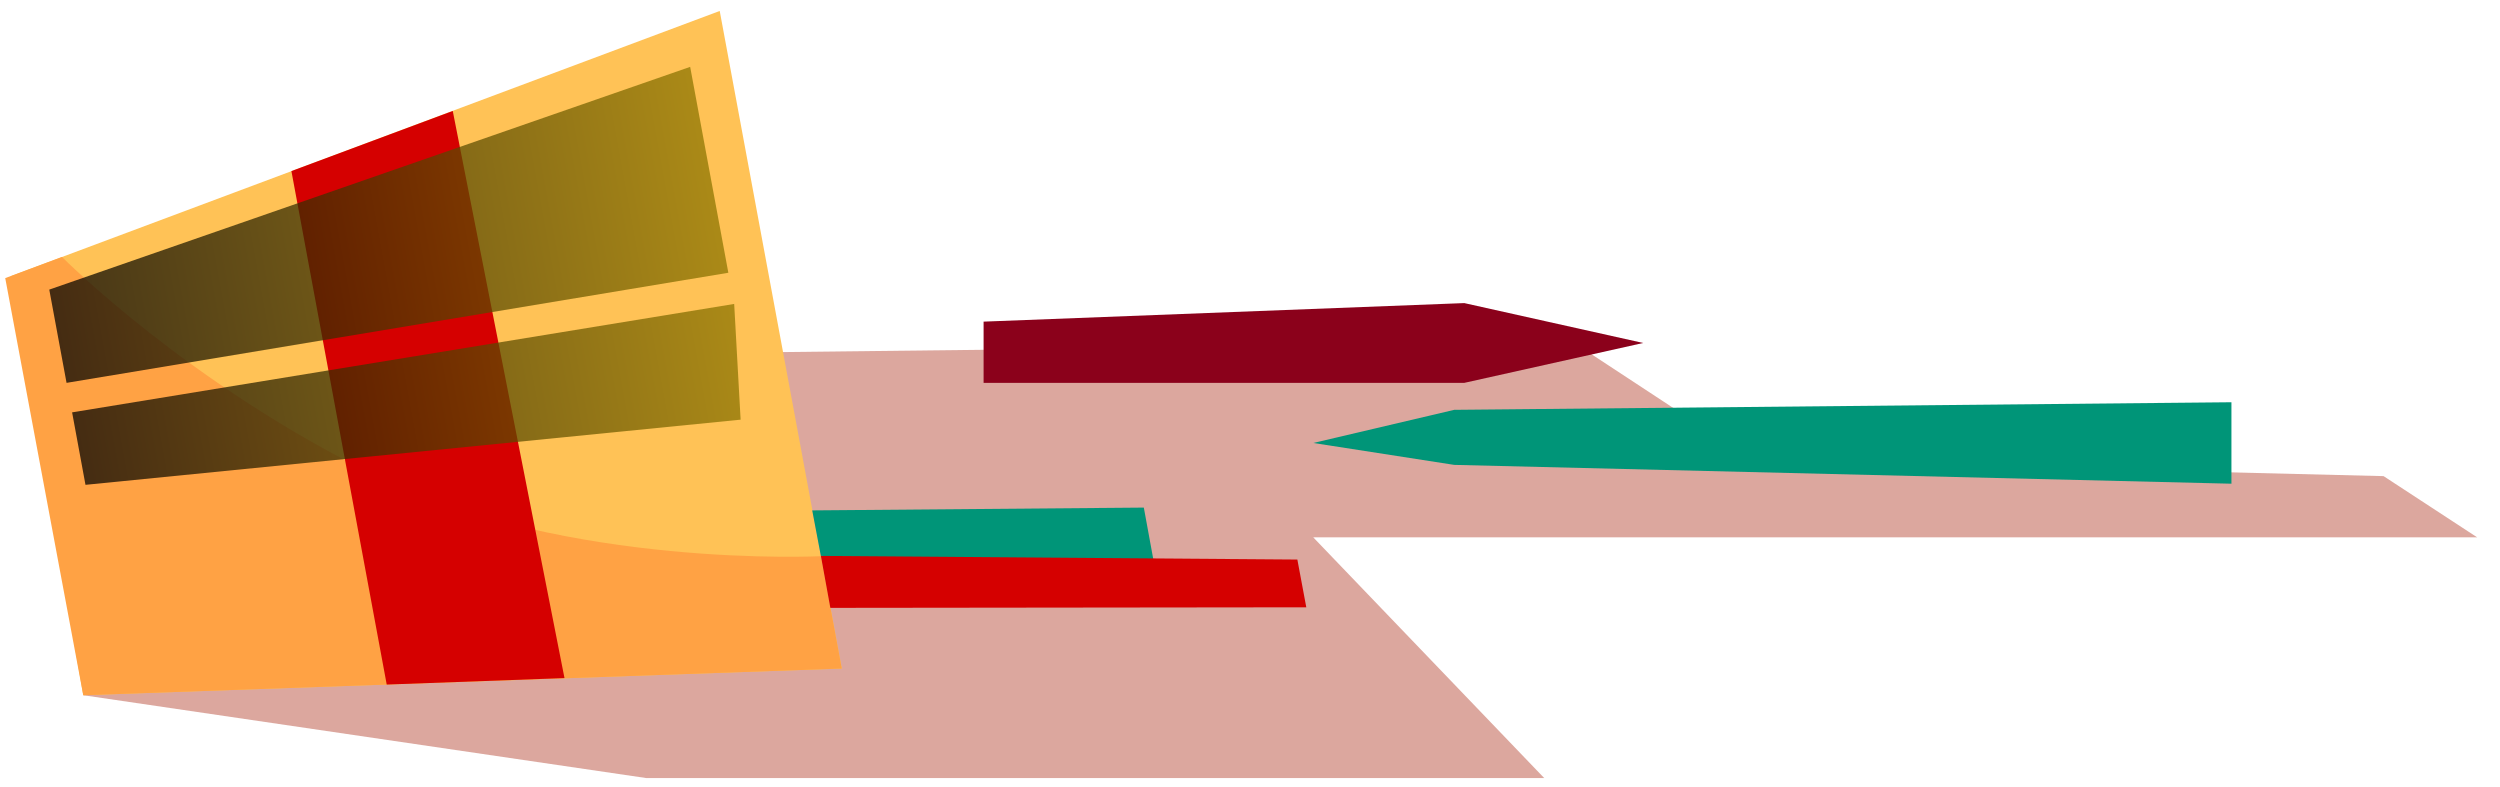 <svg width="89" height="28" viewBox="0 0 89 28" fill="none" xmlns="http://www.w3.org/2000/svg">
<g style="mix-blend-mode:multiply" opacity="0.38">
<path d="M2.964 24.75L23.013 27.7H54.975L46.752 19.13H88.188L84.855 16.95L62.425 16.4L56.047 12.21L24.699 12.57L2.964 24.75Z" fill="#A21800"/>
</g>
<path d="M0.385 9.83L25.622 0.39L29.967 23.8L2.964 24.75L0.385 9.83Z" fill="#FFC256"/>
<path d="M2.21 9.15C2.21 9.15 6.734 13.71 13.469 16.98C20.205 20.25 29.223 19.8 29.223 19.8L29.967 23.8L2.964 24.75L0.186 9.9L2.2 9.15H2.21Z" fill="#FFA244"/>
<path d="M16.118 3.95L20.096 24.14L13.767 24.37L10.374 6.09L16.118 3.95Z" fill="#D50000"/>
<path d="M28.915 18.17L40.72 18.07L41.107 20.18L29.223 19.79L28.915 18.17Z" fill="#009578"/>
<path d="M29.223 19.79L46.186 19.92L46.504 21.62L29.56 21.64L29.223 19.79Z" fill="#D50000"/>
<path style="mix-blend-mode:color-dodge" opacity="0.73" d="M24.57 2.38L25.929 9.71L2.369 13.63L1.754 10.31L24.57 2.38Z" fill="url(#paint0_linear_49_715)"/>
<path style="mix-blend-mode:color-dodge" opacity="0.73" d="M26.137 10.82L26.366 14.94L3.043 17.26L2.567 14.68L26.137 10.82Z" fill="url(#paint1_linear_49_715)"/>
<path d="M46.752 15.77L51.771 14.59L79.439 14.32V17.22L51.771 16.55L46.752 15.77Z" fill="#009578"/>
<path d="M35.016 11.45V13.63H52.128L58.497 12.21L52.128 10.79L35.016 11.45Z" fill="#8B011B"/>
<defs>
<linearGradient id="paint0_linear_49_715" x1="1.791" y1="10.468" x2="25.288" y2="6.186" gradientUnits="userSpaceOnUse">
<stop/>
<stop offset="1" stop-color="#8B7500"/>
</linearGradient>
<linearGradient id="paint1_linear_49_715" x1="2.997" y1="17.017" x2="26.492" y2="12.725" gradientUnits="userSpaceOnUse">
<stop/>
<stop offset="1" stop-color="#8B7500"/>
</linearGradient>
</defs>
</svg>
